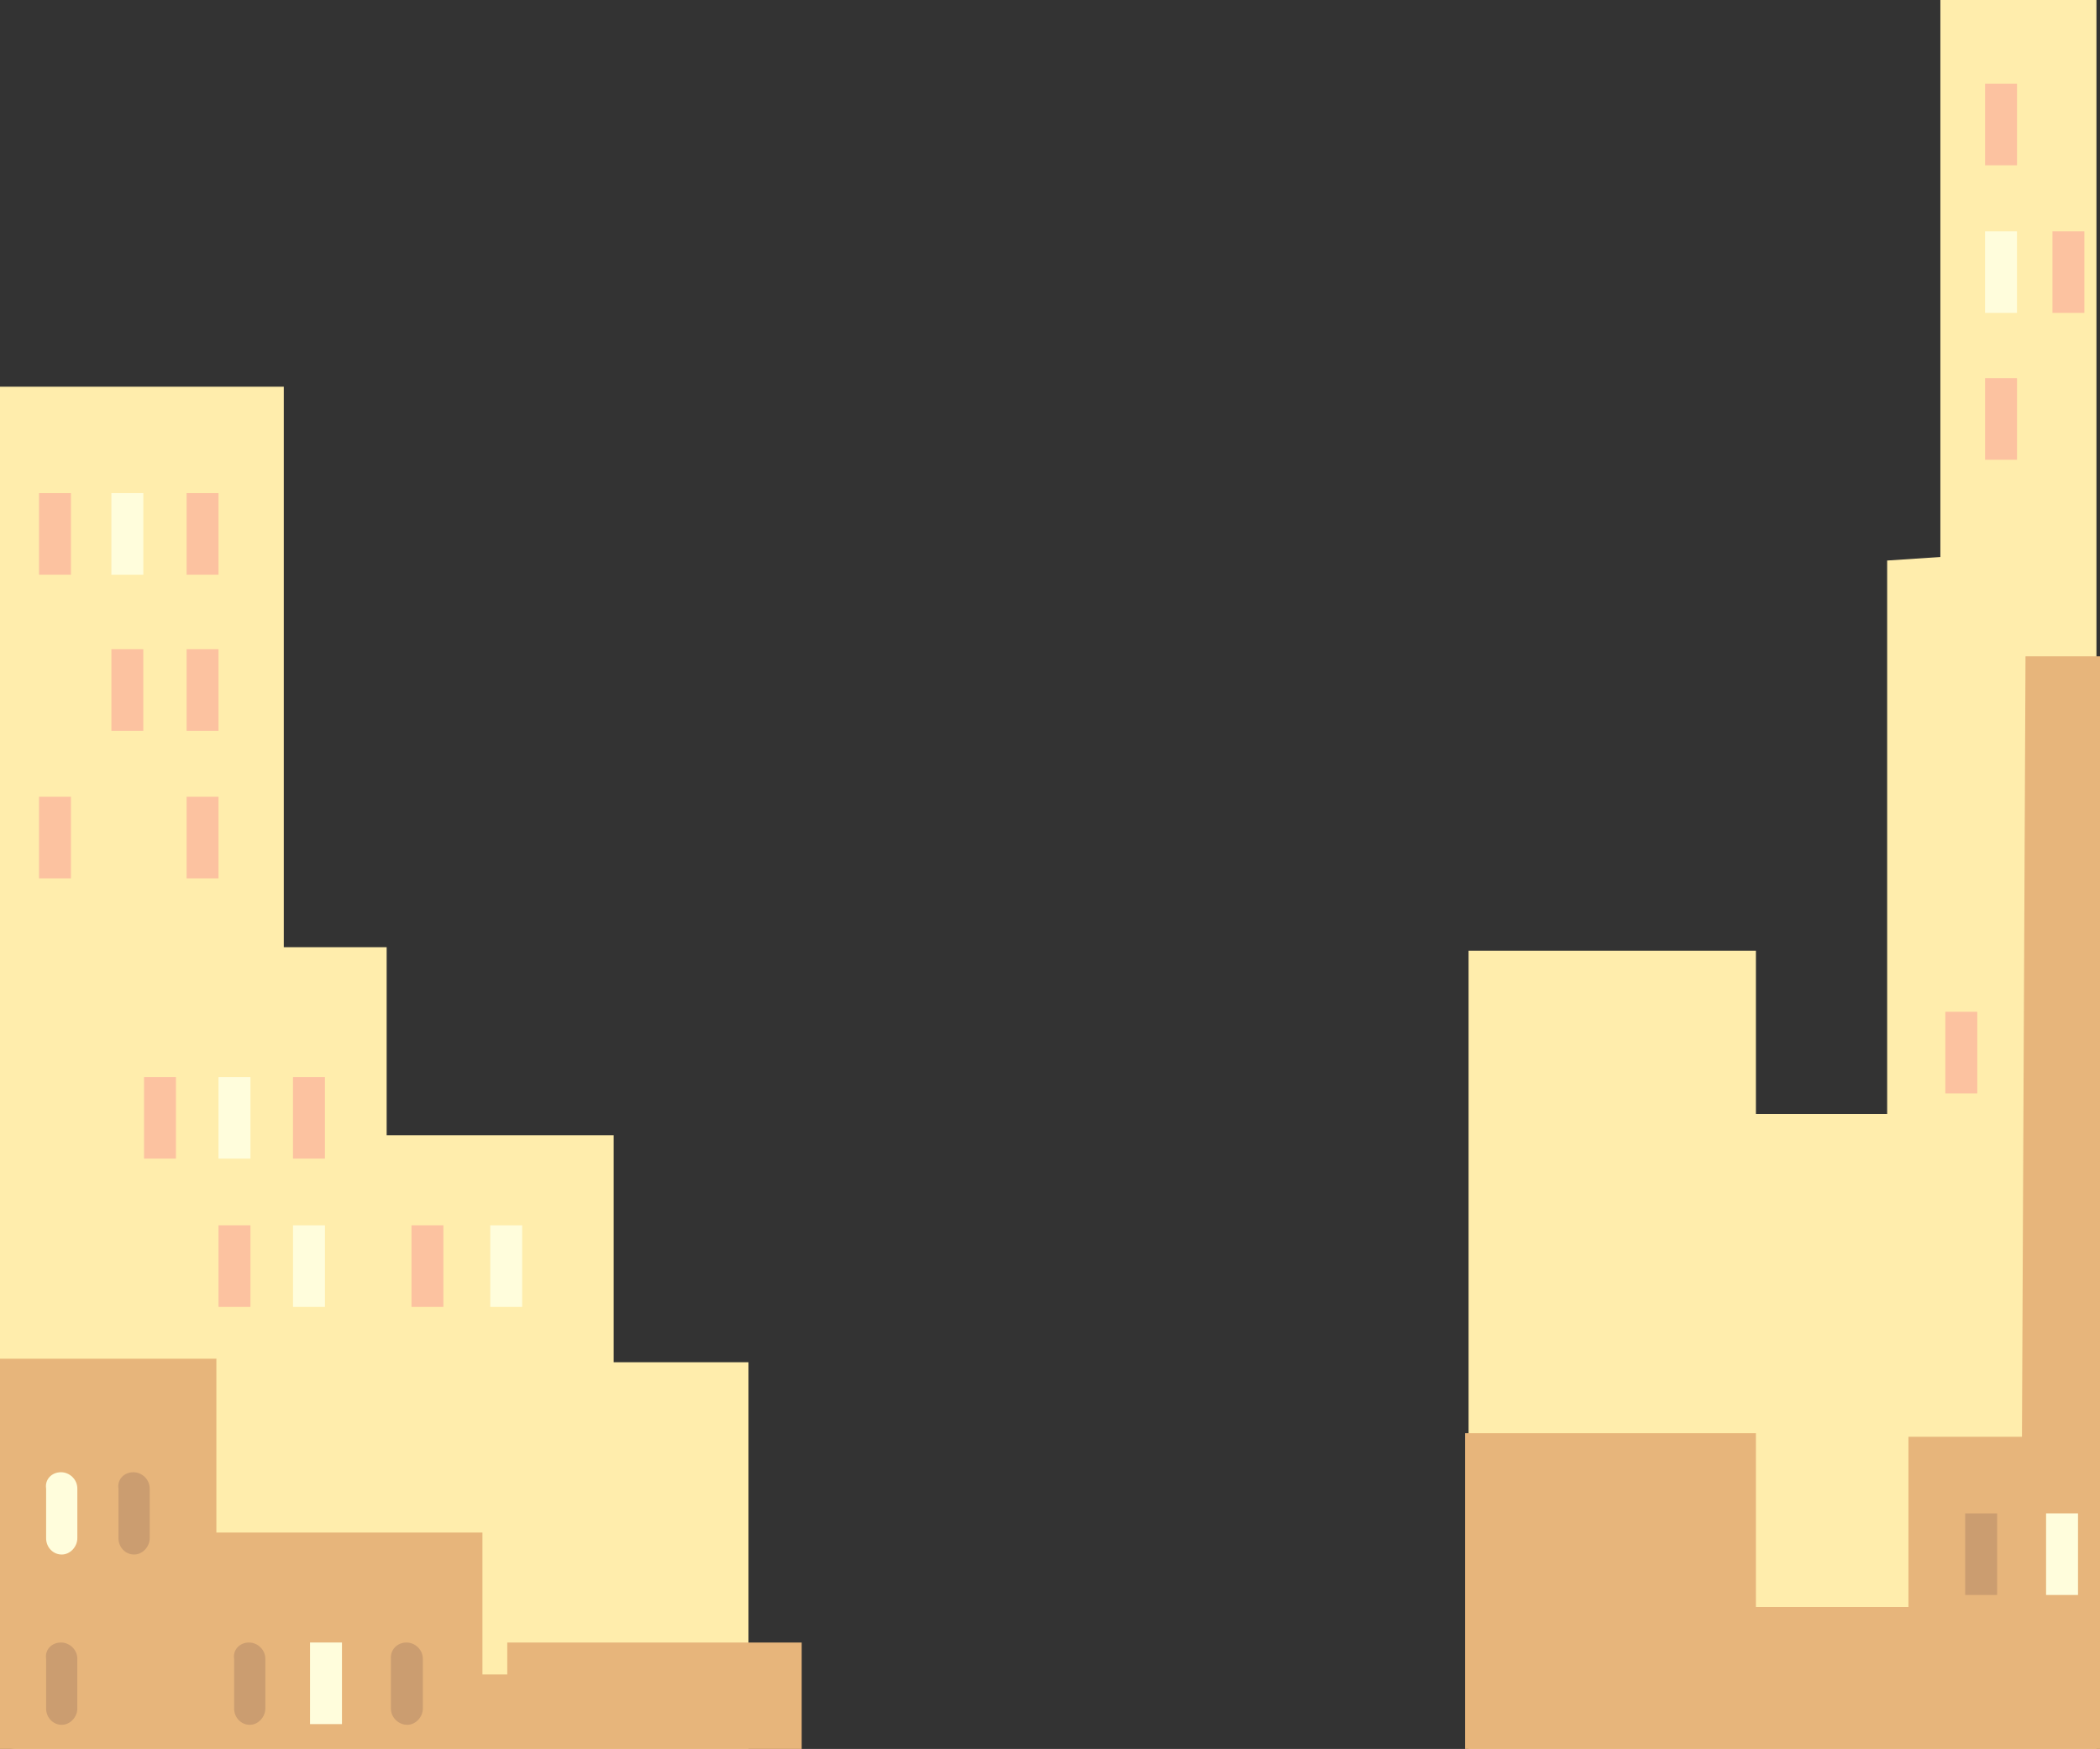 <?xml version="1.0" encoding="utf-8"?>
<!-- Generator: Adobe Illustrator 18.0.0, SVG Export Plug-In . SVG Version: 6.00 Build 0)  -->
<!DOCTYPE svg PUBLIC "-//W3C//DTD SVG 1.1//EN" "http://www.w3.org/Graphics/SVG/1.1/DTD/svg11.dtd">
<svg version="1.1" id="图层_2" xmlns="http://www.w3.org/2000/svg" xmlns:xlink="http://www.w3.org/1999/xlink" x="0px" y="0px"
	 viewBox="0 0 296 246.5" enable-background="new 0 0 296 246.5" xml:space="preserve">
<rect x="0" y="0" width="296" height="246.5" fill="#333333" stroke="none"/>
<g>
	<polygon fill="#FFEDAC" points="207,246.5 295.5,246.5 295.5,0 273.5,0 273.5,78.5 266,79 266,157 247.5,157 247.5,134 207,134 	
		"/>
	<rect x="279.8" y="53.3" fill="#FCC2A0" width="4.5" height="11.5"/>
	<rect x="274.2" y="142.6" fill="#FCC2A0" width="4.5" height="11.5"/>
	<rect x="279.8" y="11.8" fill="#FCC2A0" width="4.5" height="11.5"/>
	<rect x="279.8" y="32.6" fill="#FFFDDC" width="4.5" height="11.5"/>
	<rect x="289.3" y="32.6" fill="#FCC2A0" width="4.5" height="11.5"/>
</g>
<g>
	<path fill="#FFEDAC" d="M0,54.5h40v79h14.5V160h32v32h19v54.5H2.2c-1.2,0-2.2-1-2.2-2.3V54.5z"/>
	<rect x="5.5" y="69.5" fill="#FCC2A0" width="4.5" height="11.5"/>
	<rect x="26.3" y="69.5" fill="#FCC2A0" width="4.5" height="11.5"/>
	<rect x="15.7" y="69.5" fill="#FFFDDC" width="4.5" height="11.5"/>
	<rect x="15.7" y="91.5" fill="#FCC2A0" width="4.5" height="11.5"/>
	<rect x="26.3" y="91.5" fill="#FCC2A0" width="4.5" height="11.5"/>
	<rect x="26.3" y="112.3" fill="#FCC2A0" width="4.5" height="11.5"/>
	<rect x="5.5" y="112.3" fill="#FCC2A0" width="4.5" height="11.5"/>
	<rect x="20.3" y="151.8" fill="#FCC2A0" width="4.5" height="11.5"/>
	<rect x="41.3" y="151.8" fill="#FCC2A0" width="4.5" height="11.5"/>
	<rect x="30.8" y="151.8" fill="#FFFDDC" width="4.5" height="11.5"/>
	<rect x="30.8" y="172.7" fill="#FCC2A0" width="4.5" height="11.5"/>
	<rect x="58" y="172.7" fill="#FCC2A0" width="4.5" height="11.5"/>
	<rect x="41.3" y="172.7" fill="#FFFDDC" width="4.5" height="11.5"/>
	<rect x="69.1" y="172.7" fill="#FFFDDC" width="4.5" height="11.5"/>
</g>
<g>
	<polygon fill="#E7B57B" points="206.5,246.5 296,246.5 296,92.5 285.5,92.5 285,202.5 269,202.5 269,226.5 247.5,226.5 247.5,202 
		206.5,202 	"/>
	<rect x="288.4" y="213.3" fill="#FFFDDC" width="4.5" height="11.5"/>
	<rect x="277" y="213.3" fill="#CB9D70" width="4.5" height="11.5"/>
</g>
<g>
	<polygon fill="#E7B57B" points="0,246.5 113,246.5 113,231.5 71.5,231.5 71.5,236 68,236 68,216 30.5,216 30.5,191.5 0,191.5 	"/>
	<path fill="#CB9D70" d="M18.8,207.5L18.8,207.5c1.2,0,2.3,1,2.3,2.3v7c0,1.2-1,2.3-2.2,2.3h0c-1.2,0-2.2-1-2.2-2.3v-7
		C16.5,208.5,17.5,207.5,18.8,207.5z"/>
	<path fill="#FFFDDC" d="M8.6,207.5L8.6,207.5c1.2,0,2.3,1,2.3,2.3v7c0,1.2-1,2.3-2.2,2.3h0c-1.2,0-2.2-1-2.2-2.3v-7
		C6.3,208.5,7.3,207.5,8.6,207.5z"/>
	<path fill="#CB9D70" d="M8.6,231.5L8.6,231.5c1.2,0,2.3,1,2.3,2.3v7c0,1.2-1,2.3-2.2,2.3h0c-1.2,0-2.2-1-2.2-2.3v-7
		C6.3,232.5,7.3,231.5,8.6,231.5z"/>
	<path fill="#CB9D70" d="M35.1,231.5L35.1,231.5c1.2,0,2.3,1,2.3,2.3v7c0,1.2-1,2.3-2.2,2.3h0c-1.2,0-2.2-1-2.2-2.3v-7
		C32.8,232.5,33.8,231.5,35.1,231.5z"/>
	<rect x="43.7" y="231.5" fill="#FFFDDC" width="4.5" height="11.5"/>
	<path fill="#CB9D70" d="M57.3,231.5L57.3,231.5c1.2,0,2.3,1,2.3,2.3v7c0,1.2-1,2.3-2.2,2.3h0c-1.2,0-2.3-1-2.3-2.3v-7
		C55,232.5,56,231.5,57.3,231.5z"/>
</g>
</svg>
